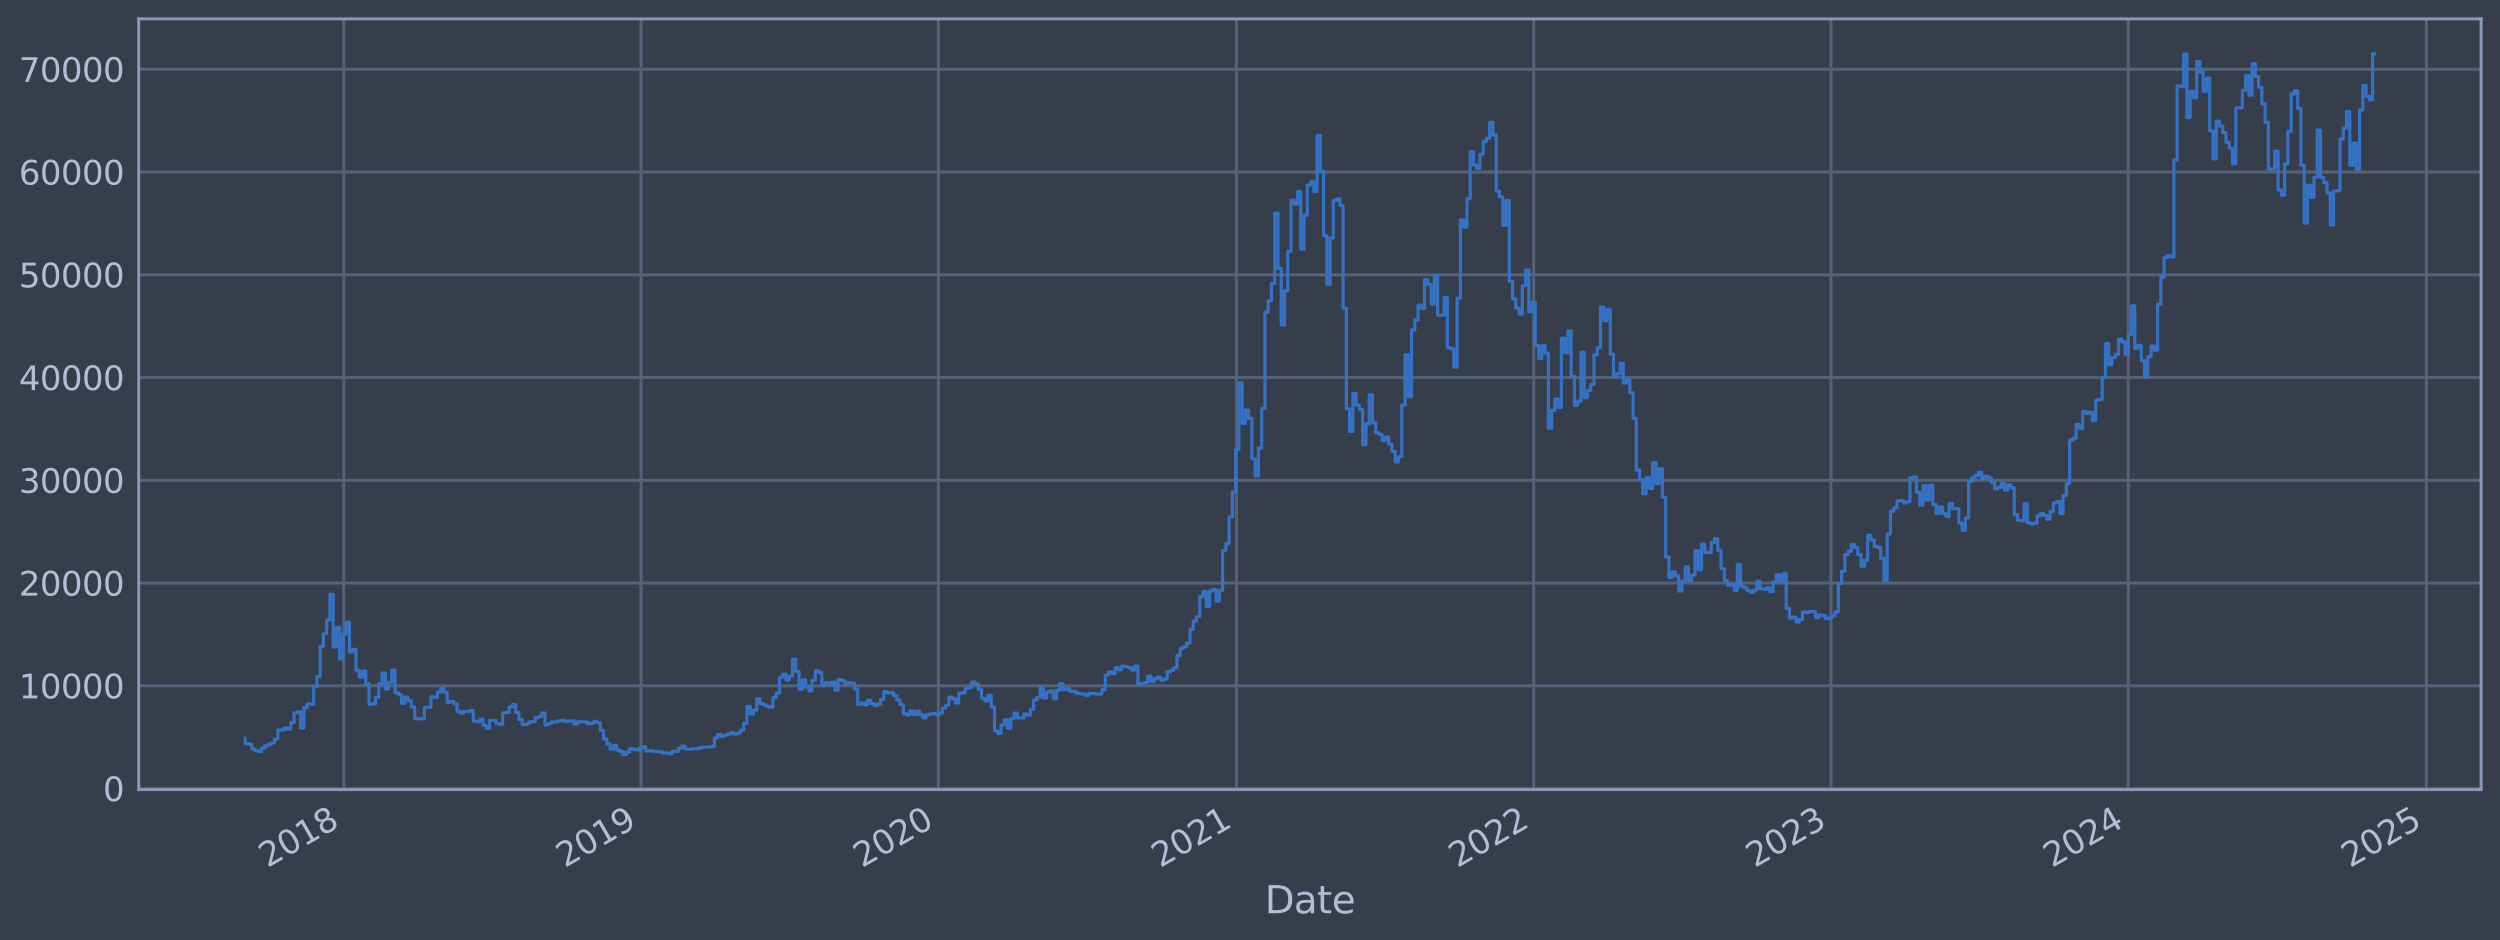 <?xml version="1.0" encoding="utf-8" standalone="no"?>
<!DOCTYPE svg PUBLIC "-//W3C//DTD SVG 1.1//EN"
  "http://www.w3.org/Graphics/SVG/1.1/DTD/svg11.dtd">
<svg xmlns:xlink="http://www.w3.org/1999/xlink" width="952.884pt" height="358.291pt" viewBox="0 0 952.884 358.291" xmlns="http://www.w3.org/2000/svg" version="1.1">
 <defs>
  <style type="text/css">*{stroke-linejoin: round; stroke-linecap: butt}</style>
 </defs>
 <g id="figure_1">
  <g id="patch_1">
   <path d="M 0 358.291 
L 952.884 358.291 
L 952.884 0 
L 0 0 
z
" style="fill: #373e4b"/>
  </g>
  <g id="axes_1">
   <g id="patch_2">
    <path d="M 52.884 300.96 
L 945.684 300.96 
L 945.684 7.2 
L 52.884 7.2 
z
" style="fill: #373e4b"/>
   </g>
   <g id="matplotlib.axis_1">
    <g id="xtick_1">
     <g id="line2d_1">
      <path d="M 131.028 300.96 
L 131.028 7.2 
" clip-path="url(#p2c8dc62442)" style="fill: none; stroke: #546379; stroke-width: 1.12; stroke-linecap: square"/>
     </g>
     <g id="line2d_2"/>
     <g id="text_1">
      <!-- 2018 -->
      <g style="fill: #b1bed6" transform="translate(101.947 330.885) rotate(-30) scale(0.126 -0.126)">
       <defs>
        <path id="DejaVuSans-32" d="M 1228 531 
L 3431 531 
L 3431 0 
L 469 0 
L 469 531 
Q 828 903 1448 1529 
Q 2069 2156 2228 2338 
Q 2531 2678 2651 2914 
Q 2772 3150 2772 3378 
Q 2772 3750 2511 3984 
Q 2250 4219 1831 4219 
Q 1534 4219 1204 4116 
Q 875 4013 500 3803 
L 500 4441 
Q 881 4594 1212 4672 
Q 1544 4750 1819 4750 
Q 2544 4750 2975 4387 
Q 3406 4025 3406 3419 
Q 3406 3131 3298 2873 
Q 3191 2616 2906 2266 
Q 2828 2175 2409 1742 
Q 1991 1309 1228 531 
z
" transform="scale(0.016)"/>
        <path id="DejaVuSans-30" d="M 2034 4250 
Q 1547 4250 1301 3770 
Q 1056 3291 1056 2328 
Q 1056 1369 1301 889 
Q 1547 409 2034 409 
Q 2525 409 2770 889 
Q 3016 1369 3016 2328 
Q 3016 3291 2770 3770 
Q 2525 4250 2034 4250 
z
M 2034 4750 
Q 2819 4750 3233 4129 
Q 3647 3509 3647 2328 
Q 3647 1150 3233 529 
Q 2819 -91 2034 -91 
Q 1250 -91 836 529 
Q 422 1150 422 2328 
Q 422 3509 836 4129 
Q 1250 4750 2034 4750 
z
" transform="scale(0.016)"/>
        <path id="DejaVuSans-31" d="M 794 531 
L 1825 531 
L 1825 4091 
L 703 3866 
L 703 4441 
L 1819 4666 
L 2450 4666 
L 2450 531 
L 3481 531 
L 3481 0 
L 794 0 
L 794 531 
z
" transform="scale(0.016)"/>
        <path id="DejaVuSans-38" d="M 2034 2216 
Q 1584 2216 1326 1975 
Q 1069 1734 1069 1313 
Q 1069 891 1326 650 
Q 1584 409 2034 409 
Q 2484 409 2743 651 
Q 3003 894 3003 1313 
Q 3003 1734 2745 1975 
Q 2488 2216 2034 2216 
z
M 1403 2484 
Q 997 2584 770 2862 
Q 544 3141 544 3541 
Q 544 4100 942 4425 
Q 1341 4750 2034 4750 
Q 2731 4750 3128 4425 
Q 3525 4100 3525 3541 
Q 3525 3141 3298 2862 
Q 3072 2584 2669 2484 
Q 3125 2378 3379 2068 
Q 3634 1759 3634 1313 
Q 3634 634 3220 271 
Q 2806 -91 2034 -91 
Q 1263 -91 848 271 
Q 434 634 434 1313 
Q 434 1759 690 2068 
Q 947 2378 1403 2484 
z
M 1172 3481 
Q 1172 3119 1398 2916 
Q 1625 2713 2034 2713 
Q 2441 2713 2670 2916 
Q 2900 3119 2900 3481 
Q 2900 3844 2670 4047 
Q 2441 4250 2034 4250 
Q 1625 4250 1398 4047 
Q 1172 3844 1172 3481 
z
" transform="scale(0.016)"/>
       </defs>
       <use xlink:href="#DejaVuSans-32"/>
       <use xlink:href="#DejaVuSans-30" x="63.623"/>
       <use xlink:href="#DejaVuSans-31" x="127.246"/>
       <use xlink:href="#DejaVuSans-38" x="190.869"/>
      </g>
     </g>
    </g>
    <g id="xtick_2">
     <g id="line2d_3">
      <path d="M 244.338 300.96 
L 244.338 7.2 
" clip-path="url(#p2c8dc62442)" style="fill: none; stroke: #546379; stroke-width: 1.12; stroke-linecap: square"/>
     </g>
     <g id="line2d_4"/>
     <g id="text_2">
      <!-- 2019 -->
      <g style="fill: #b1bed6" transform="translate(215.257 330.885) rotate(-30) scale(0.126 -0.126)">
       <defs>
        <path id="DejaVuSans-39" d="M 703 97 
L 703 672 
Q 941 559 1184 500 
Q 1428 441 1663 441 
Q 2288 441 2617 861 
Q 2947 1281 2994 2138 
Q 2813 1869 2534 1725 
Q 2256 1581 1919 1581 
Q 1219 1581 811 2004 
Q 403 2428 403 3163 
Q 403 3881 828 4315 
Q 1253 4750 1959 4750 
Q 2769 4750 3195 4129 
Q 3622 3509 3622 2328 
Q 3622 1225 3098 567 
Q 2575 -91 1691 -91 
Q 1453 -91 1209 -44 
Q 966 3 703 97 
z
M 1959 2075 
Q 2384 2075 2632 2365 
Q 2881 2656 2881 3163 
Q 2881 3666 2632 3958 
Q 2384 4250 1959 4250 
Q 1534 4250 1286 3958 
Q 1038 3666 1038 3163 
Q 1038 2656 1286 2365 
Q 1534 2075 1959 2075 
z
" transform="scale(0.016)"/>
       </defs>
       <use xlink:href="#DejaVuSans-32"/>
       <use xlink:href="#DejaVuSans-30" x="63.623"/>
       <use xlink:href="#DejaVuSans-31" x="127.246"/>
       <use xlink:href="#DejaVuSans-39" x="190.869"/>
      </g>
     </g>
    </g>
    <g id="xtick_3">
     <g id="line2d_5">
      <path d="M 357.648 300.96 
L 357.648 7.2 
" clip-path="url(#p2c8dc62442)" style="fill: none; stroke: #546379; stroke-width: 1.12; stroke-linecap: square"/>
     </g>
     <g id="line2d_6"/>
     <g id="text_3">
      <!-- 2020 -->
      <g style="fill: #b1bed6" transform="translate(328.567 330.885) rotate(-30) scale(0.126 -0.126)">
       <use xlink:href="#DejaVuSans-32"/>
       <use xlink:href="#DejaVuSans-30" x="63.623"/>
       <use xlink:href="#DejaVuSans-32" x="127.246"/>
       <use xlink:href="#DejaVuSans-30" x="190.869"/>
      </g>
     </g>
    </g>
    <g id="xtick_4">
     <g id="line2d_7">
      <path d="M 471.268 300.96 
L 471.268 7.2 
" clip-path="url(#p2c8dc62442)" style="fill: none; stroke: #546379; stroke-width: 1.12; stroke-linecap: square"/>
     </g>
     <g id="line2d_8"/>
     <g id="text_4">
      <!-- 2021 -->
      <g style="fill: #b1bed6" transform="translate(442.187 330.885) rotate(-30) scale(0.126 -0.126)">
       <use xlink:href="#DejaVuSans-32"/>
       <use xlink:href="#DejaVuSans-30" x="63.623"/>
       <use xlink:href="#DejaVuSans-32" x="127.246"/>
       <use xlink:href="#DejaVuSans-31" x="190.869"/>
      </g>
     </g>
    </g>
    <g id="xtick_5">
     <g id="line2d_9">
      <path d="M 584.578 300.96 
L 584.578 7.2 
" clip-path="url(#p2c8dc62442)" style="fill: none; stroke: #546379; stroke-width: 1.12; stroke-linecap: square"/>
     </g>
     <g id="line2d_10"/>
     <g id="text_5">
      <!-- 2022 -->
      <g style="fill: #b1bed6" transform="translate(555.497 330.885) rotate(-30) scale(0.126 -0.126)">
       <use xlink:href="#DejaVuSans-32"/>
       <use xlink:href="#DejaVuSans-30" x="63.623"/>
       <use xlink:href="#DejaVuSans-32" x="127.246"/>
       <use xlink:href="#DejaVuSans-32" x="190.869"/>
      </g>
     </g>
    </g>
    <g id="xtick_6">
     <g id="line2d_11">
      <path d="M 697.887 300.96 
L 697.887 7.2 
" clip-path="url(#p2c8dc62442)" style="fill: none; stroke: #546379; stroke-width: 1.12; stroke-linecap: square"/>
     </g>
     <g id="line2d_12"/>
     <g id="text_6">
      <!-- 2023 -->
      <g style="fill: #b1bed6" transform="translate(668.806 330.885) rotate(-30) scale(0.126 -0.126)">
       <defs>
        <path id="DejaVuSans-33" d="M 2597 2516 
Q 3050 2419 3304 2112 
Q 3559 1806 3559 1356 
Q 3559 666 3084 287 
Q 2609 -91 1734 -91 
Q 1441 -91 1130 -33 
Q 819 25 488 141 
L 488 750 
Q 750 597 1062 519 
Q 1375 441 1716 441 
Q 2309 441 2620 675 
Q 2931 909 2931 1356 
Q 2931 1769 2642 2001 
Q 2353 2234 1838 2234 
L 1294 2234 
L 1294 2753 
L 1863 2753 
Q 2328 2753 2575 2939 
Q 2822 3125 2822 3475 
Q 2822 3834 2567 4026 
Q 2313 4219 1838 4219 
Q 1578 4219 1281 4162 
Q 984 4106 628 3988 
L 628 4550 
Q 988 4650 1302 4700 
Q 1616 4750 1894 4750 
Q 2613 4750 3031 4423 
Q 3450 4097 3450 3541 
Q 3450 3153 3228 2886 
Q 3006 2619 2597 2516 
z
" transform="scale(0.016)"/>
       </defs>
       <use xlink:href="#DejaVuSans-32"/>
       <use xlink:href="#DejaVuSans-30" x="63.623"/>
       <use xlink:href="#DejaVuSans-32" x="127.246"/>
       <use xlink:href="#DejaVuSans-33" x="190.869"/>
      </g>
     </g>
    </g>
    <g id="xtick_7">
     <g id="line2d_13">
      <path d="M 811.197 300.96 
L 811.197 7.2 
" clip-path="url(#p2c8dc62442)" style="fill: none; stroke: #546379; stroke-width: 1.12; stroke-linecap: square"/>
     </g>
     <g id="line2d_14"/>
     <g id="text_7">
      <!-- 2024 -->
      <g style="fill: #b1bed6" transform="translate(782.116 330.885) rotate(-30) scale(0.126 -0.126)">
       <defs>
        <path id="DejaVuSans-34" d="M 2419 4116 
L 825 1625 
L 2419 1625 
L 2419 4116 
z
M 2253 4666 
L 3047 4666 
L 3047 1625 
L 3713 1625 
L 3713 1100 
L 3047 1100 
L 3047 0 
L 2419 0 
L 2419 1100 
L 313 1100 
L 313 1709 
L 2253 4666 
z
" transform="scale(0.016)"/>
       </defs>
       <use xlink:href="#DejaVuSans-32"/>
       <use xlink:href="#DejaVuSans-30" x="63.623"/>
       <use xlink:href="#DejaVuSans-32" x="127.246"/>
       <use xlink:href="#DejaVuSans-34" x="190.869"/>
      </g>
     </g>
    </g>
    <g id="xtick_8">
     <g id="line2d_15">
      <path d="M 924.817 300.96 
L 924.817 7.2 
" clip-path="url(#p2c8dc62442)" style="fill: none; stroke: #546379; stroke-width: 1.12; stroke-linecap: square"/>
     </g>
     <g id="line2d_16"/>
     <g id="text_8">
      <!-- 2025 -->
      <g style="fill: #b1bed6" transform="translate(895.736 330.885) rotate(-30) scale(0.126 -0.126)">
       <defs>
        <path id="DejaVuSans-35" d="M 691 4666 
L 3169 4666 
L 3169 4134 
L 1269 4134 
L 1269 2991 
Q 1406 3038 1543 3061 
Q 1681 3084 1819 3084 
Q 2600 3084 3056 2656 
Q 3513 2228 3513 1497 
Q 3513 744 3044 326 
Q 2575 -91 1722 -91 
Q 1428 -91 1123 -41 
Q 819 9 494 109 
L 494 744 
Q 775 591 1075 516 
Q 1375 441 1709 441 
Q 2250 441 2565 725 
Q 2881 1009 2881 1497 
Q 2881 1984 2565 2268 
Q 2250 2553 1709 2553 
Q 1456 2553 1204 2497 
Q 953 2441 691 2322 
L 691 4666 
z
" transform="scale(0.016)"/>
       </defs>
       <use xlink:href="#DejaVuSans-32"/>
       <use xlink:href="#DejaVuSans-30" x="63.623"/>
       <use xlink:href="#DejaVuSans-32" x="127.246"/>
       <use xlink:href="#DejaVuSans-35" x="190.869"/>
      </g>
     </g>
    </g>
    <g id="text_9">
     <!-- Date -->
     <g style="fill: #b1bed6" transform="translate(482.075 348.096) scale(0.144 -0.144)">
      <defs>
       <path id="DejaVuSans-44" d="M 1259 4147 
L 1259 519 
L 2022 519 
Q 2988 519 3436 956 
Q 3884 1394 3884 2338 
Q 3884 3275 3436 3711 
Q 2988 4147 2022 4147 
L 1259 4147 
z
M 628 4666 
L 1925 4666 
Q 3281 4666 3915 4102 
Q 4550 3538 4550 2338 
Q 4550 1131 3912 565 
Q 3275 0 1925 0 
L 628 0 
L 628 4666 
z
" transform="scale(0.016)"/>
       <path id="DejaVuSans-61" d="M 2194 1759 
Q 1497 1759 1228 1600 
Q 959 1441 959 1056 
Q 959 750 1161 570 
Q 1363 391 1709 391 
Q 2188 391 2477 730 
Q 2766 1069 2766 1631 
L 2766 1759 
L 2194 1759 
z
M 3341 1997 
L 3341 0 
L 2766 0 
L 2766 531 
Q 2569 213 2275 61 
Q 1981 -91 1556 -91 
Q 1019 -91 701 211 
Q 384 513 384 1019 
Q 384 1609 779 1909 
Q 1175 2209 1959 2209 
L 2766 2209 
L 2766 2266 
Q 2766 2663 2505 2880 
Q 2244 3097 1772 3097 
Q 1472 3097 1187 3025 
Q 903 2953 641 2809 
L 641 3341 
Q 956 3463 1253 3523 
Q 1550 3584 1831 3584 
Q 2591 3584 2966 3190 
Q 3341 2797 3341 1997 
z
" transform="scale(0.016)"/>
       <path id="DejaVuSans-74" d="M 1172 4494 
L 1172 3500 
L 2356 3500 
L 2356 3053 
L 1172 3053 
L 1172 1153 
Q 1172 725 1289 603 
Q 1406 481 1766 481 
L 2356 481 
L 2356 0 
L 1766 0 
Q 1100 0 847 248 
Q 594 497 594 1153 
L 594 3053 
L 172 3053 
L 172 3500 
L 594 3500 
L 594 4494 
L 1172 4494 
z
" transform="scale(0.016)"/>
       <path id="DejaVuSans-65" d="M 3597 1894 
L 3597 1613 
L 953 1613 
Q 991 1019 1311 708 
Q 1631 397 2203 397 
Q 2534 397 2845 478 
Q 3156 559 3463 722 
L 3463 178 
Q 3153 47 2828 -22 
Q 2503 -91 2169 -91 
Q 1331 -91 842 396 
Q 353 884 353 1716 
Q 353 2575 817 3079 
Q 1281 3584 2069 3584 
Q 2775 3584 3186 3129 
Q 3597 2675 3597 1894 
z
M 3022 2063 
Q 3016 2534 2758 2815 
Q 2500 3097 2075 3097 
Q 1594 3097 1305 2825 
Q 1016 2553 972 2059 
L 3022 2063 
z
" transform="scale(0.016)"/>
      </defs>
      <use xlink:href="#DejaVuSans-44"/>
      <use xlink:href="#DejaVuSans-61" x="77.002"/>
      <use xlink:href="#DejaVuSans-74" x="138.281"/>
      <use xlink:href="#DejaVuSans-65" x="177.49"/>
     </g>
    </g>
   </g>
   <g id="matplotlib.axis_2">
    <g id="ytick_1">
     <g id="line2d_17">
      <path d="M 52.884 300.563 
L 945.684 300.563 
" clip-path="url(#p2c8dc62442)" style="fill: none; stroke: #546379; stroke-width: 1.12; stroke-linecap: square"/>
     </g>
     <g id="line2d_18"/>
     <g id="text_10">
      <!-- 0 -->
      <g style="fill: #b1bed6" transform="translate(39.267 305.35) scale(0.126 -0.126)">
       <use xlink:href="#DejaVuSans-30"/>
      </g>
     </g>
    </g>
    <g id="ytick_2">
     <g id="line2d_19">
      <path d="M 52.884 261.399 
L 945.684 261.399 
" clip-path="url(#p2c8dc62442)" style="fill: none; stroke: #546379; stroke-width: 1.12; stroke-linecap: square"/>
     </g>
     <g id="line2d_20"/>
     <g id="text_11">
      <!-- 10000 -->
      <g style="fill: #b1bed6" transform="translate(7.2 266.186) scale(0.126 -0.126)">
       <use xlink:href="#DejaVuSans-31"/>
       <use xlink:href="#DejaVuSans-30" x="63.623"/>
       <use xlink:href="#DejaVuSans-30" x="127.246"/>
       <use xlink:href="#DejaVuSans-30" x="190.869"/>
       <use xlink:href="#DejaVuSans-30" x="254.492"/>
      </g>
     </g>
    </g>
    <g id="ytick_3">
     <g id="line2d_21">
      <path d="M 52.884 222.235 
L 945.684 222.235 
" clip-path="url(#p2c8dc62442)" style="fill: none; stroke: #546379; stroke-width: 1.12; stroke-linecap: square"/>
     </g>
     <g id="line2d_22"/>
     <g id="text_12">
      <!-- 20000 -->
      <g style="fill: #b1bed6" transform="translate(7.2 227.022) scale(0.126 -0.126)">
       <use xlink:href="#DejaVuSans-32"/>
       <use xlink:href="#DejaVuSans-30" x="63.623"/>
       <use xlink:href="#DejaVuSans-30" x="127.246"/>
       <use xlink:href="#DejaVuSans-30" x="190.869"/>
       <use xlink:href="#DejaVuSans-30" x="254.492"/>
      </g>
     </g>
    </g>
    <g id="ytick_4">
     <g id="line2d_23">
      <path d="M 52.884 183.071 
L 945.684 183.071 
" clip-path="url(#p2c8dc62442)" style="fill: none; stroke: #546379; stroke-width: 1.12; stroke-linecap: square"/>
     </g>
     <g id="line2d_24"/>
     <g id="text_13">
      <!-- 30000 -->
      <g style="fill: #b1bed6" transform="translate(7.2 187.858) scale(0.126 -0.126)">
       <use xlink:href="#DejaVuSans-33"/>
       <use xlink:href="#DejaVuSans-30" x="63.623"/>
       <use xlink:href="#DejaVuSans-30" x="127.246"/>
       <use xlink:href="#DejaVuSans-30" x="190.869"/>
       <use xlink:href="#DejaVuSans-30" x="254.492"/>
      </g>
     </g>
    </g>
    <g id="ytick_5">
     <g id="line2d_25">
      <path d="M 52.884 143.906 
L 945.684 143.906 
" clip-path="url(#p2c8dc62442)" style="fill: none; stroke: #546379; stroke-width: 1.12; stroke-linecap: square"/>
     </g>
     <g id="line2d_26"/>
     <g id="text_14">
      <!-- 40000 -->
      <g style="fill: #b1bed6" transform="translate(7.2 148.693) scale(0.126 -0.126)">
       <use xlink:href="#DejaVuSans-34"/>
       <use xlink:href="#DejaVuSans-30" x="63.623"/>
       <use xlink:href="#DejaVuSans-30" x="127.246"/>
       <use xlink:href="#DejaVuSans-30" x="190.869"/>
       <use xlink:href="#DejaVuSans-30" x="254.492"/>
      </g>
     </g>
    </g>
    <g id="ytick_6">
     <g id="line2d_27">
      <path d="M 52.884 104.742 
L 945.684 104.742 
" clip-path="url(#p2c8dc62442)" style="fill: none; stroke: #546379; stroke-width: 1.12; stroke-linecap: square"/>
     </g>
     <g id="line2d_28"/>
     <g id="text_15">
      <!-- 50000 -->
      <g style="fill: #b1bed6" transform="translate(7.2 109.529) scale(0.126 -0.126)">
       <use xlink:href="#DejaVuSans-35"/>
       <use xlink:href="#DejaVuSans-30" x="63.623"/>
       <use xlink:href="#DejaVuSans-30" x="127.246"/>
       <use xlink:href="#DejaVuSans-30" x="190.869"/>
       <use xlink:href="#DejaVuSans-30" x="254.492"/>
      </g>
     </g>
    </g>
    <g id="ytick_7">
     <g id="line2d_29">
      <path d="M 52.884 65.578 
L 945.684 65.578 
" clip-path="url(#p2c8dc62442)" style="fill: none; stroke: #546379; stroke-width: 1.12; stroke-linecap: square"/>
     </g>
     <g id="line2d_30"/>
     <g id="text_16">
      <!-- 60000 -->
      <g style="fill: #b1bed6" transform="translate(7.2 70.365) scale(0.126 -0.126)">
       <defs>
        <path id="DejaVuSans-36" d="M 2113 2584 
Q 1688 2584 1439 2293 
Q 1191 2003 1191 1497 
Q 1191 994 1439 701 
Q 1688 409 2113 409 
Q 2538 409 2786 701 
Q 3034 994 3034 1497 
Q 3034 2003 2786 2293 
Q 2538 2584 2113 2584 
z
M 3366 4563 
L 3366 3988 
Q 3128 4100 2886 4159 
Q 2644 4219 2406 4219 
Q 1781 4219 1451 3797 
Q 1122 3375 1075 2522 
Q 1259 2794 1537 2939 
Q 1816 3084 2150 3084 
Q 2853 3084 3261 2657 
Q 3669 2231 3669 1497 
Q 3669 778 3244 343 
Q 2819 -91 2113 -91 
Q 1303 -91 875 529 
Q 447 1150 447 2328 
Q 447 3434 972 4092 
Q 1497 4750 2381 4750 
Q 2619 4750 2861 4703 
Q 3103 4656 3366 4563 
z
" transform="scale(0.016)"/>
       </defs>
       <use xlink:href="#DejaVuSans-36"/>
       <use xlink:href="#DejaVuSans-30" x="63.623"/>
       <use xlink:href="#DejaVuSans-30" x="127.246"/>
       <use xlink:href="#DejaVuSans-30" x="190.869"/>
       <use xlink:href="#DejaVuSans-30" x="254.492"/>
      </g>
     </g>
    </g>
    <g id="ytick_8">
     <g id="line2d_31">
      <path d="M 52.884 26.414 
L 945.684 26.414 
" clip-path="url(#p2c8dc62442)" style="fill: none; stroke: #546379; stroke-width: 1.12; stroke-linecap: square"/>
     </g>
     <g id="line2d_32"/>
     <g id="text_17">
      <!-- 70000 -->
      <g style="fill: #b1bed6" transform="translate(7.2 31.201) scale(0.126 -0.126)">
       <defs>
        <path id="DejaVuSans-37" d="M 525 4666 
L 3525 4666 
L 3525 4397 
L 1831 0 
L 1172 0 
L 2766 4134 
L 525 4134 
L 525 4666 
z
" transform="scale(0.016)"/>
       </defs>
       <use xlink:href="#DejaVuSans-37"/>
       <use xlink:href="#DejaVuSans-30" x="63.623"/>
       <use xlink:href="#DejaVuSans-30" x="127.246"/>
       <use xlink:href="#DejaVuSans-30" x="190.869"/>
       <use xlink:href="#DejaVuSans-30" x="254.492"/>
      </g>
     </g>
    </g>
   </g>
   <g id="line2d_33">
    <path d="M 93.466 281.34 
L 93.466 283.39 
L 94.707 283.39 
L 94.707 283.602 
L 95.949 283.602 
L 95.949 285.425 
L 97.191 285.425 
L 97.191 286.157 
L 98.433 286.157 
L 98.433 286.461 
L 99.674 286.461 
L 99.674 285.164 
L 100.916 285.164 
L 100.916 284.254 
L 102.158 284.254 
L 102.158 283.69 
L 103.4 283.69 
L 103.4 283.176 
L 104.641 283.176 
L 104.641 281.678 
L 105.883 281.678 
L 105.883 278.272 
L 108.367 278.251 
L 108.367 277.454 
L 109.608 277.454 
L 109.608 277.966 
L 110.85 277.966 
L 110.85 275.435 
L 112.092 275.435 
L 112.092 271.715 
L 113.334 271.715 
L 113.334 271.314 
L 114.575 271.314 
L 114.575 277.495 
L 115.817 277.495 
L 115.817 269.746 
L 117.059 269.746 
L 117.059 268.281 
L 118.301 268.281 
L 118.301 268.399 
L 119.542 268.399 
L 119.542 261.716 
L 120.784 261.716 
L 120.784 257.824 
L 122.026 257.824 
L 122.026 246.345 
L 123.268 246.345 
L 123.268 241.547 
L 124.509 241.547 
L 124.509 236.302 
L 125.751 236.302 
L 125.751 226.497 
L 126.993 226.497 
L 126.993 246.608 
L 128.235 246.608 
L 128.235 239.162 
L 129.476 239.162 
L 129.476 251.167 
L 130.718 251.167 
L 130.718 241.663 
L 131.96 241.663 
L 131.96 237.145 
L 133.202 237.145 
L 133.202 248.531 
L 134.443 248.531 
L 134.443 247.48 
L 135.685 247.48 
L 135.685 255.499 
L 136.927 255.499 
L 136.927 258.143 
L 138.169 258.143 
L 138.169 255.793 
L 139.41 255.793 
L 139.41 260.6 
L 140.652 260.6 
L 140.652 268.441 
L 141.894 268.441 
L 141.894 268.272 
L 143.136 268.272 
L 143.136 265.724 
L 144.377 265.724 
L 144.377 260.7 
L 145.619 260.7 
L 145.619 256.519 
L 146.861 256.519 
L 146.861 262.575 
L 148.103 262.575 
L 148.103 260.098 
L 149.344 260.098 
L 149.344 255.458 
L 150.586 255.458 
L 150.586 264.045 
L 151.828 264.045 
L 151.828 264.806 
L 153.07 264.806 
L 153.07 268.065 
L 154.311 268.065 
L 154.311 265.668 
L 155.553 265.668 
L 155.553 267.141 
L 156.795 267.141 
L 156.795 269.425 
L 158.037 269.425 
L 158.037 273.824 
L 159.278 273.824 
L 159.278 273.984 
L 161.762 273.993 
L 161.762 269.642 
L 164.245 269.595 
L 164.245 265.587 
L 165.487 265.587 
L 165.487 265.824 
L 166.729 265.824 
L 166.729 263.755 
L 167.971 263.755 
L 167.971 262.365 
L 169.212 262.365 
L 169.212 263.87 
L 170.454 263.87 
L 170.454 267.678 
L 171.696 267.678 
L 171.696 267.387 
L 172.938 267.387 
L 172.938 268.284 
L 174.179 268.284 
L 174.179 271.143 
L 175.421 271.143 
L 175.421 271.799 
L 176.663 271.799 
L 176.663 271.231 
L 179.146 271.208 
L 179.146 270.738 
L 180.388 270.738 
L 180.388 274.899 
L 181.63 274.899 
L 181.63 275.151 
L 182.872 275.151 
L 182.872 274.085 
L 184.113 274.085 
L 184.113 276.45 
L 185.355 276.45 
L 185.355 277.542 
L 186.597 277.542 
L 186.597 274.611 
L 189.08 274.603 
L 189.08 275.775 
L 190.322 275.775 
L 190.322 276.09 
L 191.564 276.09 
L 191.564 271.695 
L 192.806 271.695 
L 192.806 271.556 
L 194.047 271.556 
L 194.047 269.468 
L 195.289 269.468 
L 195.289 268.56 
L 196.531 268.56 
L 196.531 271.524 
L 197.773 271.524 
L 197.773 274.252 
L 199.014 274.252 
L 199.014 276.172 
L 200.256 276.172 
L 200.256 276.005 
L 201.498 276.005 
L 201.498 275.159 
L 202.74 275.159 
L 202.74 275.005 
L 203.981 275.005 
L 203.981 273.535 
L 205.223 273.535 
L 205.223 273.075 
L 206.465 273.075 
L 206.465 271.742 
L 207.707 271.742 
L 207.707 276.344 
L 208.948 276.344 
L 208.948 275.788 
L 210.19 275.788 
L 210.19 275.117 
L 212.674 275.122 
L 212.674 274.78 
L 213.915 274.78 
L 213.915 274.603 
L 215.157 274.603 
L 215.157 275.023 
L 216.399 275.023 
L 216.399 274.818 
L 218.882 274.789 
L 218.882 276.026 
L 220.124 276.026 
L 220.124 275.069 
L 222.608 275.13 
L 222.608 275.215 
L 223.849 275.215 
L 223.849 275.883 
L 225.091 275.883 
L 225.091 275.65 
L 226.333 275.65 
L 226.333 274.962 
L 227.575 274.962 
L 227.575 275.465 
L 228.816 275.465 
L 228.816 278.401 
L 230.058 278.401 
L 230.058 281.573 
L 231.3 281.573 
L 231.3 283.515 
L 232.542 283.515 
L 232.542 285.569 
L 233.783 285.569 
L 233.783 284.161 
L 235.025 284.161 
L 235.025 285.896 
L 236.267 285.896 
L 236.267 286.509 
L 237.509 286.509 
L 237.509 287.607 
L 238.75 287.607 
L 238.75 286.634 
L 239.992 286.634 
L 239.992 285.29 
L 241.234 285.29 
L 241.234 285.597 
L 242.476 285.597 
L 242.476 285.797 
L 243.717 285.797 
L 243.717 285.167 
L 244.959 285.167 
L 244.959 284.616 
L 246.201 284.616 
L 246.201 286.283 
L 247.443 286.283 
L 247.443 286.141 
L 248.684 286.141 
L 248.684 286.363 
L 249.926 286.363 
L 249.926 286.514 
L 252.41 286.557 
L 252.41 286.973 
L 254.893 287.028 
L 254.893 287.268 
L 256.135 287.268 
L 256.135 286.349 
L 258.618 286.432 
L 258.618 285.185 
L 259.86 285.185 
L 259.86 284.351 
L 261.102 284.351 
L 261.102 285.551 
L 263.585 285.624 
L 263.585 285.341 
L 266.069 285.363 
L 266.069 285.146 
L 267.311 285.146 
L 267.311 284.784 
L 271.036 284.708 
L 271.036 284.45 
L 272.278 284.45 
L 272.278 281.329 
L 273.519 281.329 
L 273.519 279.929 
L 274.761 279.929 
L 274.761 280.696 
L 276.003 280.696 
L 276.003 280.211 
L 277.245 280.211 
L 277.245 279.77 
L 278.486 279.77 
L 278.486 279.281 
L 279.728 279.281 
L 279.728 279.801 
L 280.97 279.801 
L 280.97 279.453 
L 282.212 279.453 
L 282.212 278.3 
L 283.453 278.3 
L 283.453 275.702 
L 284.695 275.702 
L 284.695 269.26 
L 285.937 269.26 
L 285.937 272.11 
L 287.179 272.11 
L 287.179 270.697 
L 288.42 270.697 
L 288.42 266.316 
L 289.662 266.316 
L 289.662 268.165 
L 290.904 268.165 
L 290.904 268.703 
L 292.146 268.703 
L 292.146 269.239 
L 293.387 269.239 
L 293.387 269.555 
L 294.629 269.555 
L 294.629 265.866 
L 295.871 265.866 
L 295.871 264.212 
L 297.113 264.212 
L 297.113 258.209 
L 298.354 258.209 
L 298.354 256.962 
L 299.596 256.962 
L 299.596 259.133 
L 300.838 259.133 
L 300.838 257.658 
L 302.08 257.658 
L 302.08 251.268 
L 303.321 251.268 
L 303.321 255.959 
L 304.563 255.959 
L 304.563 262.675 
L 305.805 262.675 
L 305.805 259.098 
L 307.047 259.098 
L 307.047 261.888 
L 308.288 261.888 
L 308.288 263.352 
L 309.53 263.352 
L 309.53 259.325 
L 310.772 259.325 
L 310.772 255.659 
L 312.014 255.659 
L 312.014 256.377 
L 313.255 256.377 
L 313.255 261.333 
L 314.497 261.333 
L 314.497 260.155 
L 315.739 260.155 
L 315.739 260.96 
L 316.981 260.96 
L 316.981 259.988 
L 318.222 259.988 
L 318.222 263.052 
L 319.464 263.052 
L 319.464 258.966 
L 320.706 258.966 
L 320.706 259.491 
L 321.948 259.491 
L 321.948 260.775 
L 323.189 260.775 
L 323.189 260.183 
L 324.431 260.183 
L 324.431 260.319 
L 325.673 260.319 
L 325.673 262.639 
L 326.915 262.639 
L 326.915 268.472 
L 328.156 268.472 
L 328.156 267.967 
L 329.398 267.967 
L 329.398 268.653 
L 330.64 268.653 
L 330.64 266.929 
L 331.882 266.929 
L 331.882 268.121 
L 333.123 268.121 
L 333.123 268.931 
L 334.365 268.931 
L 334.365 268.36 
L 335.607 268.36 
L 335.607 266.62 
L 336.849 266.62 
L 336.849 263.618 
L 338.09 263.618 
L 338.09 264.136 
L 339.332 264.136 
L 339.332 263.971 
L 340.574 263.971 
L 340.574 265.17 
L 341.816 265.17 
L 341.816 266.755 
L 343.057 266.755 
L 343.057 268.543 
L 344.299 268.543 
L 344.299 272.027 
L 345.541 272.027 
L 345.541 272.507 
L 346.783 272.507 
L 346.783 270.964 
L 348.024 270.964 
L 348.024 272.393 
L 349.266 272.393 
L 349.266 271.102 
L 350.508 271.102 
L 350.508 272.407 
L 351.75 272.407 
L 351.75 273.62 
L 352.991 273.62 
L 352.991 272.403 
L 354.233 272.403 
L 354.233 272.166 
L 355.475 272.166 
L 355.475 271.969 
L 356.716 271.969 
L 356.716 272.46 
L 357.958 272.46 
L 357.958 271.771 
L 359.2 271.771 
L 359.2 269.945 
L 360.442 269.945 
L 360.442 268.82 
L 361.683 268.82 
L 361.683 265.706 
L 362.925 265.706 
L 362.925 266.403 
L 364.167 266.403 
L 364.167 267.95 
L 365.409 267.95 
L 365.409 264.22 
L 366.65 264.22 
L 366.65 264.083 
L 367.892 264.083 
L 367.892 262.356 
L 369.134 262.356 
L 369.134 261.968 
L 370.376 261.968 
L 370.376 259.956 
L 371.617 259.956 
L 371.617 260.692 
L 372.859 260.692 
L 372.859 262.693 
L 374.101 262.693 
L 374.101 266.155 
L 375.343 266.155 
L 375.343 267.14 
L 376.584 267.14 
L 376.584 265.052 
L 377.826 265.052 
L 377.826 269.498 
L 379.068 269.498 
L 379.068 278.596 
L 380.31 278.596 
L 380.31 279.581 
L 381.551 279.581 
L 381.551 276.321 
L 382.793 276.321 
L 382.793 274.329 
L 384.035 274.329 
L 384.035 277.513 
L 385.277 277.513 
L 385.277 273.896 
L 386.518 273.896 
L 386.518 271.804 
L 387.76 271.804 
L 387.76 273.645 
L 390.244 273.65 
L 390.244 272.133 
L 391.485 272.133 
L 391.485 272.635 
L 392.727 272.635 
L 392.727 270.41 
L 393.969 270.41 
L 393.969 266.769 
L 395.211 266.769 
L 395.211 265.762 
L 396.452 265.762 
L 396.452 262.097 
L 397.694 262.097 
L 397.694 266.042 
L 398.936 266.042 
L 398.936 263.805 
L 400.178 263.805 
L 400.178 263.315 
L 401.419 263.315 
L 401.419 266.37 
L 402.661 266.37 
L 402.661 263.086 
L 403.903 263.086 
L 403.903 260.599 
L 405.145 260.599 
L 405.145 262.873 
L 406.386 262.873 
L 406.386 262.28 
L 407.628 262.28 
L 407.628 263.461 
L 410.112 263.534 
L 410.112 264.2 
L 411.353 264.2 
L 411.353 264.372 
L 412.595 264.372 
L 412.595 264.59 
L 413.837 264.59 
L 413.837 265.032 
L 415.079 265.032 
L 415.079 264.312 
L 417.562 264.391 
L 417.562 264.558 
L 420.046 264.475 
L 420.046 262.914 
L 421.287 262.914 
L 421.287 257.317 
L 422.529 257.317 
L 422.529 256.136 
L 423.771 256.136 
L 423.771 256.722 
L 425.013 256.722 
L 425.013 254.476 
L 426.254 254.476 
L 426.254 255.238 
L 427.496 255.238 
L 427.496 253.903 
L 428.738 253.903 
L 428.738 254.092 
L 429.98 254.092 
L 429.98 254.491 
L 431.221 254.491 
L 431.221 255.388 
L 432.463 255.388 
L 432.463 253.867 
L 433.705 253.867 
L 433.705 260.774 
L 434.947 260.774 
L 434.947 260.507 
L 436.188 260.507 
L 436.188 260.104 
L 437.43 260.104 
L 437.43 257.702 
L 438.672 257.702 
L 438.672 259.713 
L 439.914 259.713 
L 439.914 258.686 
L 441.155 258.686 
L 441.155 258.106 
L 442.397 258.106 
L 442.397 259.238 
L 443.639 259.238 
L 443.639 258.772 
L 444.881 258.772 
L 444.881 256.008 
L 446.122 256.008 
L 446.122 255.51 
L 447.364 255.51 
L 447.364 254.513 
L 448.606 254.513 
L 448.606 249.867 
L 449.848 249.867 
L 449.848 247.098 
L 451.089 247.098 
L 451.089 246.476 
L 452.331 246.476 
L 452.331 245.124 
L 453.573 245.124 
L 453.573 239.896 
L 454.815 239.896 
L 454.815 236.743 
L 456.056 236.743 
L 456.056 235.061 
L 457.298 235.061 
L 457.298 227.375 
L 458.54 227.375 
L 458.54 225.476 
L 459.782 225.476 
L 459.782 231.116 
L 461.023 231.116 
L 461.023 225.262 
L 462.265 225.262 
L 462.265 224.672 
L 463.507 224.672 
L 463.507 229.097 
L 464.749 229.097 
L 464.749 225.068 
L 465.99 225.068 
L 465.99 209.895 
L 467.232 209.895 
L 467.232 207.255 
L 468.474 207.255 
L 468.474 197.001 
L 469.716 197.001 
L 469.716 187.549 
L 470.957 187.549 
L 470.957 171.318 
L 472.199 171.318 
L 472.199 145.919 
L 473.441 145.919 
L 473.441 161.354 
L 474.683 161.354 
L 474.683 156.327 
L 475.924 156.327 
L 475.924 159.493 
L 477.166 159.493 
L 477.166 174.847 
L 478.408 174.847 
L 478.408 181.429 
L 479.65 181.429 
L 479.65 170.787 
L 480.891 170.787 
L 480.891 155.647 
L 482.133 155.647 
L 482.133 118.981 
L 483.375 118.981 
L 483.375 114.645 
L 484.617 114.645 
L 484.617 108.032 
L 485.858 108.032 
L 485.858 81.239 
L 487.1 81.239 
L 487.1 102.295 
L 488.342 102.295 
L 488.342 123.878 
L 489.584 123.878 
L 489.584 110.817 
L 490.825 110.817 
L 490.825 95.737 
L 492.067 95.737 
L 492.067 76.335 
L 493.309 76.335 
L 493.309 77.827 
L 494.551 77.827 
L 494.551 73.075 
L 495.792 73.075 
L 495.792 94.919 
L 497.034 94.919 
L 497.034 82.091 
L 498.276 82.091 
L 498.276 70.525 
L 499.518 70.525 
L 499.518 69.283 
L 500.759 69.283 
L 500.759 73.009 
L 502.001 73.009 
L 502.001 51.657 
L 503.243 51.657 
L 503.243 65.237 
L 504.485 65.237 
L 504.485 89.825 
L 505.726 89.825 
L 505.726 108.363 
L 506.968 108.363 
L 506.968 90.705 
L 508.21 90.705 
L 508.21 76.492 
L 509.452 76.492 
L 509.452 75.838 
L 510.693 75.838 
L 510.693 78.306 
L 511.935 78.306 
L 511.935 117.523 
L 513.177 117.523 
L 513.177 155.796 
L 514.419 155.796 
L 514.419 164.45 
L 515.66 164.45 
L 515.66 149.995 
L 516.902 149.995 
L 516.902 154.439 
L 518.144 154.439 
L 518.144 156.104 
L 519.386 156.104 
L 519.386 169.558 
L 520.627 169.558 
L 520.627 161.55 
L 521.869 161.55 
L 521.869 150.467 
L 523.111 150.467 
L 523.111 161.169 
L 524.353 161.169 
L 524.353 164.901 
L 525.594 164.901 
L 525.594 165.616 
L 526.836 165.616 
L 526.836 167.966 
L 528.078 167.966 
L 528.078 166.579 
L 529.32 166.579 
L 529.32 169.302 
L 530.561 169.302 
L 530.561 172.047 
L 531.803 172.047 
L 531.803 176.086 
L 533.045 176.086 
L 533.045 174.071 
L 534.287 174.071 
L 534.287 154.41 
L 535.528 154.41 
L 535.528 135.235 
L 536.77 135.235 
L 536.77 151.199 
L 538.012 151.199 
L 538.012 125.757 
L 539.254 125.757 
L 539.254 121.93 
L 540.495 121.93 
L 540.495 116.271 
L 541.737 116.271 
L 541.737 117.531 
L 542.979 117.531 
L 542.979 106.608 
L 544.221 106.608 
L 544.221 108.436 
L 545.462 108.436 
L 545.462 115.881 
L 546.704 115.881 
L 546.704 104.948 
L 547.946 104.948 
L 547.946 120.101 
L 550.429 120.176 
L 550.429 113.416 
L 551.671 113.416 
L 551.671 132.543 
L 552.913 132.543 
L 552.913 132.88 
L 554.155 132.88 
L 554.155 139.946 
L 555.396 139.946 
L 555.396 113.644 
L 556.638 113.644 
L 556.638 83.814 
L 557.88 83.814 
L 557.88 86.626 
L 559.122 86.626 
L 559.122 75.77 
L 560.363 75.77 
L 560.363 57.856 
L 561.605 57.856 
L 561.605 62.848 
L 562.847 62.848 
L 562.847 64.226 
L 564.089 64.226 
L 564.089 58.798 
L 565.33 58.798 
L 565.33 54.006 
L 566.572 54.006 
L 566.572 52.68 
L 567.814 52.68 
L 567.814 46.627 
L 569.056 46.627 
L 569.056 51.541 
L 570.297 51.541 
L 570.297 72.89 
L 571.539 72.89 
L 571.539 75.063 
L 572.781 75.063 
L 572.781 85.939 
L 574.023 85.939 
L 574.023 76.427 
L 575.264 76.427 
L 575.264 107.169 
L 576.506 107.169 
L 576.506 113.908 
L 577.748 113.908 
L 577.748 117.443 
L 578.99 117.443 
L 578.99 119.728 
L 580.231 119.728 
L 580.231 108.915 
L 581.473 108.915 
L 581.473 102.898 
L 582.715 102.898 
L 582.715 118.807 
L 583.957 118.807 
L 583.957 115.207 
L 585.198 115.207 
L 585.198 131.685 
L 586.44 131.685 
L 586.44 136.665 
L 587.682 136.665 
L 587.682 131.768 
L 588.924 131.768 
L 588.924 134.58 
L 590.165 134.58 
L 590.165 163.209 
L 591.407 163.209 
L 591.407 156.347 
L 592.649 156.347 
L 592.649 152.058 
L 593.891 152.058 
L 593.891 155.294 
L 595.132 155.294 
L 595.132 128.891 
L 596.374 128.891 
L 596.374 134.502 
L 597.616 134.502 
L 597.616 126.141 
L 598.858 126.141 
L 598.858 143.456 
L 600.099 143.456 
L 600.099 154.514 
L 601.341 154.514 
L 601.341 152.896 
L 602.583 152.896 
L 602.583 134.255 
L 603.825 134.255 
L 603.825 151.612 
L 605.066 151.612 
L 605.066 148.837 
L 606.308 148.837 
L 606.308 146.566 
L 607.55 146.566 
L 607.55 135.203 
L 608.792 135.203 
L 608.792 132.529 
L 610.033 132.529 
L 610.033 117.046 
L 611.275 117.046 
L 611.275 122.213 
L 612.517 122.213 
L 612.517 118.014 
L 613.759 118.014 
L 613.759 134.981 
L 615 134.981 
L 615 143.506 
L 616.242 143.506 
L 616.242 142.384 
L 617.484 142.384 
L 617.484 138.518 
L 618.726 138.518 
L 618.726 145.999 
L 619.967 145.999 
L 619.967 144.807 
L 621.209 144.807 
L 621.209 149.739 
L 622.451 149.739 
L 622.451 159.521 
L 623.693 159.521 
L 623.693 179.139 
L 624.934 179.139 
L 624.934 182.778 
L 626.176 182.778 
L 626.176 188.236 
L 627.418 188.236 
L 627.418 181.978 
L 628.66 181.978 
L 628.66 186.228 
L 629.901 186.228 
L 629.901 176.352 
L 631.143 176.352 
L 631.143 184.317 
L 632.385 184.317 
L 632.385 178.693 
L 633.627 178.693 
L 633.627 189.554 
L 634.868 189.554 
L 634.868 212.245 
L 636.11 212.245 
L 636.11 220.118 
L 637.352 220.118 
L 637.352 217.973 
L 638.594 217.973 
L 638.594 219.485 
L 639.835 219.485 
L 639.835 225.263 
L 641.077 225.263 
L 641.077 221.522 
L 642.319 221.522 
L 642.319 216.037 
L 643.561 216.037 
L 643.561 221.359 
L 644.802 221.359 
L 644.802 219.203 
L 646.044 219.203 
L 646.044 209.882 
L 647.286 209.882 
L 647.286 217.141 
L 648.528 217.141 
L 648.528 207.384 
L 649.769 207.384 
L 649.769 210.557 
L 651.011 210.557 
L 651.011 210.692 
L 652.253 210.692 
L 652.253 206.726 
L 653.495 206.726 
L 653.495 205.336 
L 654.736 205.336 
L 654.736 209.726 
L 655.978 209.726 
L 655.978 216.74 
L 657.22 216.74 
L 657.22 221.321 
L 658.462 221.321 
L 658.462 223.045 
L 659.703 223.045 
L 659.703 222.881 
L 660.945 222.881 
L 660.945 225.054 
L 662.187 225.054 
L 662.187 215.207 
L 663.429 215.207 
L 663.429 223.431 
L 664.67 223.431 
L 664.67 224.028 
L 665.912 224.028 
L 665.912 225.052 
L 667.154 225.052 
L 667.154 225.74 
L 668.396 225.74 
L 668.396 224.919 
L 669.637 224.919 
L 669.637 221.578 
L 670.879 221.578 
L 670.879 224.421 
L 672.121 224.421 
L 672.121 224.65 
L 673.363 224.65 
L 673.363 224.001 
L 674.604 224.001 
L 674.604 225.48 
L 675.846 225.48 
L 675.846 221.838 
L 677.088 221.838 
L 677.088 219.038 
L 678.33 219.038 
L 678.33 221.632 
L 679.571 221.632 
L 679.571 218.63 
L 680.813 218.63 
L 680.813 231.829 
L 682.055 231.829 
L 682.055 235.598 
L 683.297 235.598 
L 683.297 235.225 
L 684.538 235.225 
L 684.538 237.138 
L 685.78 237.138 
L 685.78 236.125 
L 687.022 236.125 
L 687.022 233.316 
L 688.264 233.316 
L 688.264 233.524 
L 689.505 233.524 
L 689.505 233.065 
L 691.989 233.174 
L 691.989 235.403 
L 693.231 235.403 
L 693.231 234.358 
L 694.472 234.358 
L 694.472 234.618 
L 695.714 234.618 
L 695.714 235.788 
L 696.956 235.788 
L 696.956 235.497 
L 698.198 235.497 
L 698.198 234.664 
L 699.439 234.664 
L 699.439 233.232 
L 700.681 233.232 
L 700.681 222.496 
L 701.923 222.496 
L 701.923 217.75 
L 703.165 217.75 
L 703.165 211.377 
L 704.406 211.377 
L 704.406 210.134 
L 705.648 210.134 
L 705.648 207.525 
L 706.89 207.525 
L 706.89 208.706 
L 708.132 208.706 
L 708.132 211.411 
L 709.373 211.411 
L 709.373 215.818 
L 710.615 215.818 
L 710.615 213.572 
L 711.857 213.572 
L 711.857 204.055 
L 713.099 204.055 
L 713.099 205.842 
L 714.34 205.842 
L 714.34 208.28 
L 715.582 208.28 
L 715.582 208.655 
L 716.824 208.655 
L 716.824 212.794 
L 718.066 212.794 
L 718.066 221.354 
L 719.307 221.354 
L 719.307 203.563 
L 720.549 203.563 
L 720.549 194.916 
L 721.791 194.916 
L 721.791 193.62 
L 723.033 193.62 
L 723.033 190.904 
L 724.274 190.904 
L 724.274 190.774 
L 725.516 190.774 
L 725.516 191.678 
L 726.758 191.678 
L 726.758 191.195 
L 728 191.195 
L 728 182.15 
L 729.241 182.15 
L 729.241 181.82 
L 730.483 181.82 
L 730.483 187.655 
L 731.725 187.655 
L 731.725 192.507 
L 732.967 192.507 
L 732.967 185.106 
L 734.208 185.106 
L 734.208 190.564 
L 735.45 190.564 
L 735.45 184.89 
L 736.692 184.89 
L 736.692 192.313 
L 737.934 192.313 
L 737.934 195.658 
L 739.175 195.658 
L 739.175 193.26 
L 740.417 193.26 
L 740.417 195.773 
L 741.659 195.773 
L 741.659 196.867 
L 742.901 196.867 
L 742.901 191.903 
L 744.142 191.903 
L 744.142 193.833 
L 746.626 193.866 
L 746.626 199.313 
L 747.868 199.313 
L 747.868 202.155 
L 749.109 202.155 
L 749.109 197.416 
L 750.351 197.416 
L 750.351 183.448 
L 751.593 183.448 
L 751.593 182.026 
L 752.835 182.026 
L 752.835 181.224 
L 754.076 181.224 
L 754.076 180.036 
L 755.318 180.036 
L 755.318 182.23 
L 756.56 182.23 
L 756.56 181.537 
L 757.802 181.537 
L 757.802 182.13 
L 759.043 182.13 
L 759.043 183.845 
L 760.285 183.845 
L 760.285 186.288 
L 761.527 186.288 
L 761.527 185.749 
L 762.769 185.749 
L 762.769 184.31 
L 764.01 184.31 
L 764.01 186.799 
L 765.252 186.799 
L 765.252 184.771 
L 766.494 184.771 
L 766.494 185.875 
L 767.736 185.875 
L 767.736 196.143 
L 768.977 196.143 
L 768.977 198.253 
L 770.219 198.253 
L 770.219 198.543 
L 771.461 198.543 
L 771.461 191.956 
L 772.703 191.956 
L 772.703 199.249 
L 773.944 199.249 
L 773.944 199.702 
L 775.186 199.702 
L 775.186 199.391 
L 776.428 199.391 
L 776.428 196.637 
L 777.67 196.637 
L 777.67 195.745 
L 778.911 195.745 
L 778.911 196.457 
L 780.153 196.457 
L 780.153 197.903 
L 781.395 197.903 
L 781.395 194.936 
L 782.637 194.936 
L 782.637 191.696 
L 783.878 191.696 
L 783.878 191.149 
L 785.12 191.149 
L 785.12 195.765 
L 786.362 195.765 
L 786.362 188.877 
L 787.604 188.877 
L 787.604 184.314 
L 788.845 184.314 
L 788.845 167.786 
L 790.087 167.786 
L 790.087 167.05 
L 791.329 167.05 
L 791.329 161.763 
L 792.571 161.763 
L 792.571 163.299 
L 793.812 163.299 
L 793.812 156.845 
L 795.054 156.845 
L 795.054 157.624 
L 796.296 157.624 
L 796.296 157.127 
L 797.538 157.127 
L 797.538 160.32 
L 798.779 160.32 
L 798.779 152.519 
L 800.021 152.519 
L 800.021 152.259 
L 801.263 152.259 
L 801.263 144 
L 802.505 144 
L 802.505 130.987 
L 803.746 130.987 
L 803.746 139.057 
L 804.988 139.057 
L 804.988 136.329 
L 806.23 136.329 
L 806.23 135.045 
L 807.472 135.045 
L 807.472 129.25 
L 808.713 129.25 
L 808.713 130.313 
L 809.955 130.313 
L 809.955 135.096 
L 811.197 135.096 
L 811.197 127.496 
L 812.439 127.496 
L 812.439 116.599 
L 813.68 116.599 
L 813.68 132.768 
L 814.922 132.768 
L 814.922 131.639 
L 816.164 131.639 
L 816.164 137.408 
L 817.406 137.408 
L 817.406 143.638 
L 818.647 143.638 
L 818.647 135.953 
L 819.889 135.953 
L 819.889 131.918 
L 821.131 131.918 
L 821.131 133.515 
L 822.373 133.515 
L 822.373 115.965 
L 823.614 115.965 
L 823.614 105.763 
L 824.856 105.763 
L 824.856 98.142 
L 826.098 98.142 
L 826.098 97.446 
L 827.34 97.446 
L 827.34 97.976 
L 828.581 97.976 
L 828.581 60.986 
L 829.823 60.986 
L 829.823 32.768 
L 831.065 32.768 
L 831.065 33.045 
L 832.307 33.045 
L 832.307 20.581 
L 833.548 20.581 
L 833.548 44.807 
L 834.79 44.807 
L 834.79 34.806 
L 836.032 34.806 
L 836.032 37.277 
L 837.274 37.277 
L 837.274 23.458 
L 838.515 23.458 
L 838.515 27.584 
L 839.757 27.584 
L 839.757 34.805 
L 840.999 34.805 
L 840.999 29.775 
L 842.241 29.775 
L 842.241 49.835 
L 843.482 49.835 
L 843.482 60.563 
L 844.724 60.563 
L 844.724 46.193 
L 845.966 46.193 
L 845.966 48.008 
L 847.208 48.008 
L 847.208 50.567 
L 848.449 50.567 
L 848.449 54.278 
L 849.691 54.278 
L 849.691 56.479 
L 850.933 56.479 
L 850.933 62.422 
L 852.175 62.422 
L 852.175 41.143 
L 854.658 41.037 
L 854.658 34.473 
L 855.9 34.473 
L 855.9 28.865 
L 857.142 28.865 
L 857.142 36.264 
L 858.383 36.264 
L 858.383 24.247 
L 859.625 24.247 
L 859.625 29.163 
L 860.867 29.163 
L 860.867 33.308 
L 862.109 33.308 
L 862.109 39.585 
L 863.35 39.585 
L 863.35 46.661 
L 864.592 46.661 
L 864.592 64.483 
L 865.834 64.483 
L 865.834 64.342 
L 867.076 64.342 
L 867.076 57.634 
L 868.317 57.634 
L 868.317 72.372 
L 869.559 72.372 
L 869.559 74.417 
L 870.801 74.417 
L 870.801 62.452 
L 872.043 62.452 
L 872.043 50.035 
L 873.284 50.035 
L 873.284 35.824 
L 874.526 35.824 
L 874.526 34.58 
L 875.768 34.58 
L 875.768 41.375 
L 877.01 41.375 
L 877.01 62.928 
L 878.251 62.928 
L 878.251 85.029 
L 879.493 85.029 
L 879.493 70.603 
L 880.735 70.603 
L 880.735 75.277 
L 881.977 75.277 
L 881.977 67.631 
L 883.218 67.631 
L 883.218 49.591 
L 884.46 49.591 
L 884.46 67.666 
L 885.702 67.666 
L 885.702 69.616 
L 886.944 69.616 
L 886.944 73.541 
L 888.185 73.541 
L 888.185 85.72 
L 889.427 85.72 
L 889.427 72.876 
L 890.669 72.876 
L 890.669 72.647 
L 891.911 72.647 
L 891.911 52.994 
L 893.152 52.994 
L 893.152 48.82 
L 894.394 48.82 
L 894.394 42.516 
L 895.636 42.516 
L 895.636 63.074 
L 896.878 63.074 
L 896.878 54.554 
L 898.119 54.554 
L 898.119 64.524 
L 899.361 64.524 
L 899.361 41.889 
L 900.603 41.889 
L 900.603 32.577 
L 901.845 32.577 
L 901.845 36.721 
L 903.086 36.721 
L 903.086 38.09 
L 904.328 38.09 
L 904.328 20.553 
L 905.102 20.553 
L 905.102 20.553 
" clip-path="url(#p2c8dc62442)" style="fill: none; stroke: #3572c6; stroke-width: 1.2; stroke-linecap: square"/>
   </g>
   <g id="patch_3">
    <path d="M 52.884 300.96 
L 52.884 7.2 
" style="fill: none; stroke: #899ab8; stroke-width: 1.12; stroke-linejoin: miter; stroke-linecap: square"/>
   </g>
   <g id="patch_4">
    <path d="M 945.684 300.96 
L 945.684 7.2 
" style="fill: none; stroke: #899ab8; stroke-width: 1.12; stroke-linejoin: miter; stroke-linecap: square"/>
   </g>
   <g id="patch_5">
    <path d="M 52.884 300.96 
L 945.684 300.96 
" style="fill: none; stroke: #899ab8; stroke-width: 1.12; stroke-linejoin: miter; stroke-linecap: square"/>
   </g>
   <g id="patch_6">
    <path d="M 52.884 7.2 
L 945.684 7.2 
" style="fill: none; stroke: #899ab8; stroke-width: 1.12; stroke-linejoin: miter; stroke-linecap: square"/>
   </g>
  </g>
 </g>
 <defs>
  <clipPath id="p2c8dc62442">
   <rect x="52.884" y="7.2" width="892.8" height="293.76"/>
  </clipPath>
 </defs>
</svg>
